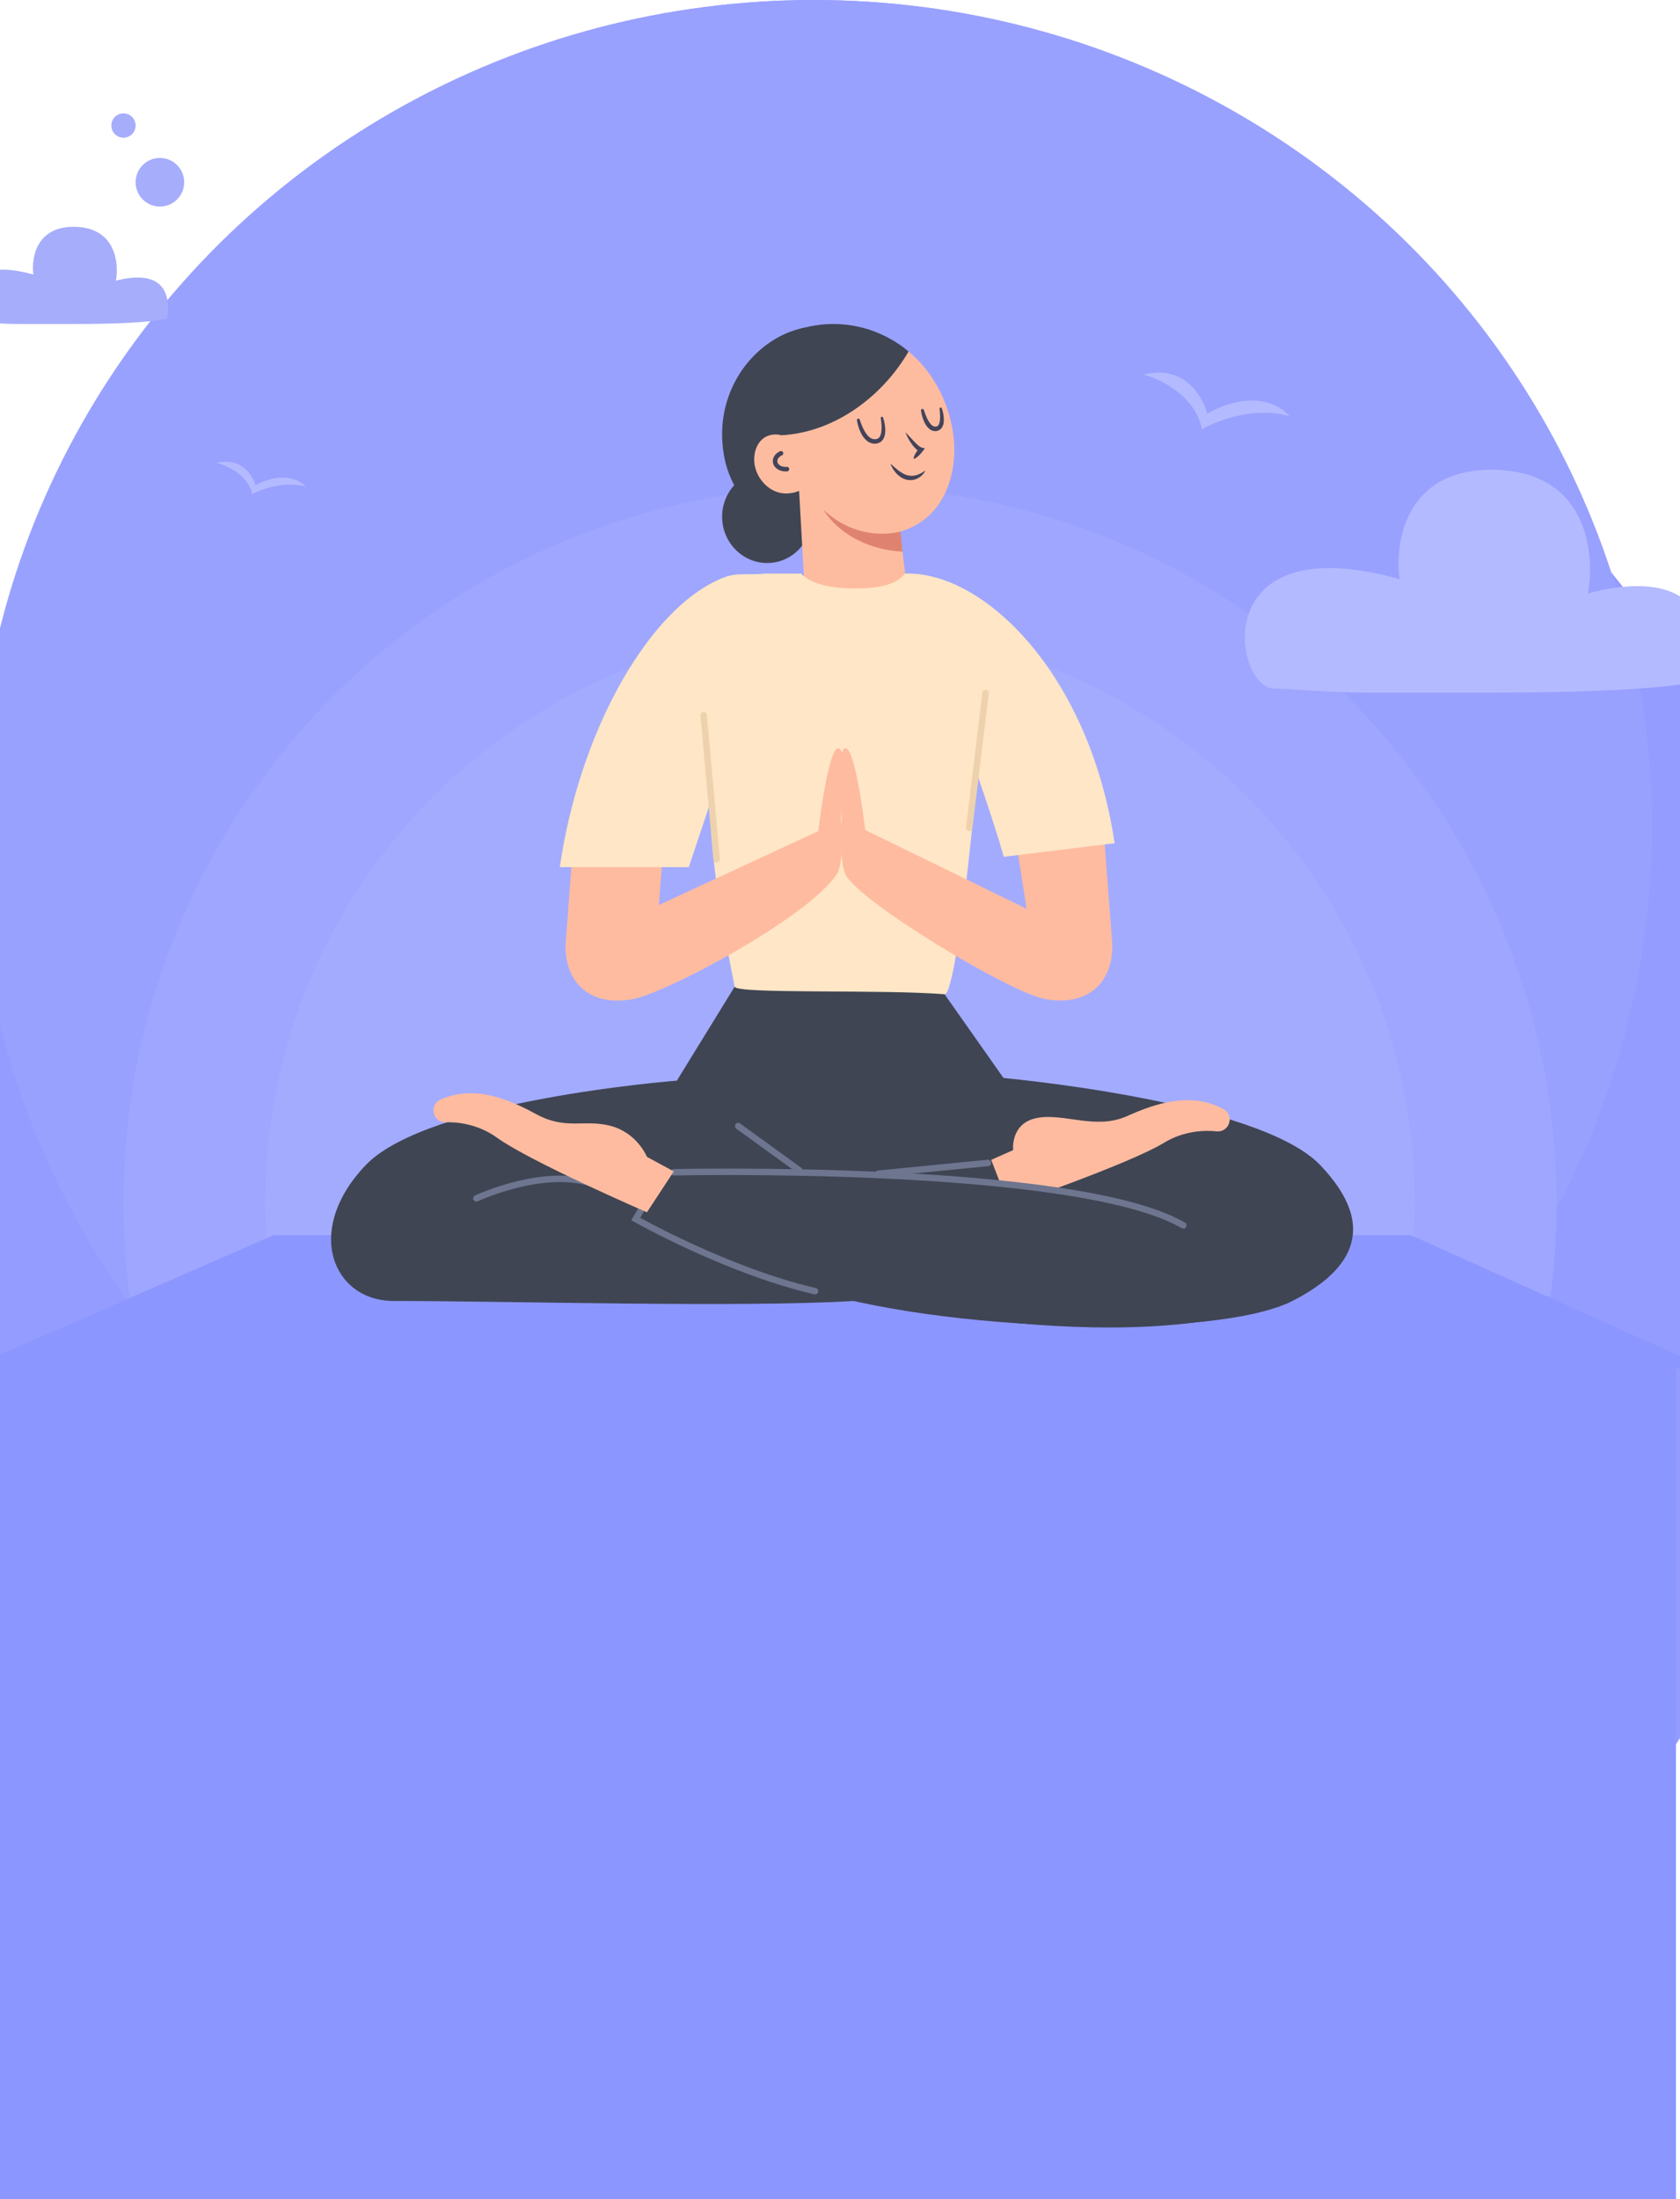 <svg width="415" height="543" viewBox="0 0 415 543" fill="none" xmlns="http://www.w3.org/2000/svg">
<circle cx="207.5" cy="297" r="246" fill="#9AA2FD"/>
<circle cx="207.5" cy="297" r="246" fill="#949DFF"/>
<ellipse cx="201" cy="204" rx="207" ry="204" fill="#9AA2FD"/>
<ellipse cx="201" cy="204" rx="207" ry="204" fill="#99A1FF"/>
<circle cx="207.5" cy="297" r="177" fill="#9AA2FD"/>
<circle cx="207.5" cy="297" r="177" fill="#9EA6FF"/>
<path d="M296.9 106C295.329 97.773 286.645 93.573 282.5 92.502C292.449 89.931 297.118 97.858 298.209 102.143C309.205 95.973 316.318 100.001 318.5 102.786C310.122 100.215 300.609 103.857 296.9 106Z" fill="#B4BAFF"/>
<path d="M62.3 122C61.34 117.299 56.033 114.899 53.5 114.287C59.58 112.818 62.433 117.348 63.1 119.796C69.82 116.27 74.167 118.572 75.5 120.164C70.38 118.694 64.567 120.776 62.3 122Z" fill="#B4BAFF"/>
<circle cx="207.5" cy="297" r="142" fill="#A3ABFF"/>
<rect x="-2" y="338" width="416" height="205" fill="#8C96FF"/>
<path d="M67.584 304.997L-8 337.997H422L348.498 304.997H67.584Z" fill="#8C96FF"/>
<path d="M181.48 243.637L167.2 266.837L194.59 299.367H222.21L247.96 266.287L232.02 243.637H181.48Z" fill="#3F4553"/>
<path d="M167.2 266.837C167.2 266.837 105.77 271.587 90.36 287.677C74.95 303.767 82.2 321.237 97.21 321.237C124.84 321.237 183.3 322.927 210.96 321.237L212.61 283.567L167.2 266.837Z" fill="#3F4553"/>
<path d="M246.37 266.037C246.37 266.037 310.7 271.587 326.11 287.677C341.52 303.767 332.64 314.427 319.26 321.237C300.43 330.827 232.56 329.237 197.36 317.587L203.87 283.567L246.37 266.037Z" fill="#3F4553"/>
<path d="M249.2 297.637L244.85 286.397L250.27 283.987C250.27 283.987 249.52 277.337 256.15 276.057C262.78 274.777 270.68 279.057 278.38 275.607C285.48 272.427 294.17 269.497 302.28 273.897C303.48 274.547 304.04 275.977 303.63 277.277L303.6 277.377C303.19 278.687 301.91 279.497 300.54 279.357C297.68 279.067 292.58 279.127 287.54 282.177C278.85 287.457 249.2 297.637 249.2 297.637Z" fill="#FEBBA0"/>
<path d="M299.81 298.277C299.81 298.277 256.88 290.647 166.45 289.467L157.72 301.307C157.72 301.307 180.22 314.167 201.34 318.817C222.46 323.467 295.37 338.107 327.93 315.557L299.81 298.277Z" fill="#3F4553"/>
<path d="M201.34 318.827C179.69 313.827 157.04 301.007 157.04 301.007L158.39 298.717" stroke="#6E758F" stroke-width="1.593" stroke-miterlimit="10" stroke-linecap="round"/>
<path d="M166.45 289.467C166.45 289.467 265.8 287.197 292.31 302.577" stroke="#6E758F" stroke-width="1.593" stroke-miterlimit="10" stroke-linecap="round"/>
<path d="M117.68 295.907C117.68 295.907 135.82 287.407 148.22 292.977" stroke="#6E758F" stroke-width="1.593" stroke-miterlimit="10" stroke-linecap="round"/>
<path d="M159.81 299.347L166.44 289.247L159.81 285.657C159.81 285.657 157.49 279.847 150.99 278.047C144.48 276.257 139.85 279.147 132.44 275.107C125.61 271.377 117.17 267.787 108.75 271.537C107.51 272.087 106.83 273.467 107.14 274.797L107.16 274.897C107.47 276.237 108.68 277.137 110.05 277.107C112.92 277.037 118.01 277.497 122.79 280.937C131.04 286.877 159.81 299.347 159.81 299.347Z" fill="#FEBBA0"/>
<path d="M216.89 289.827L244.05 287.157" stroke="#6E758F" stroke-width="1.593" stroke-miterlimit="10" stroke-linecap="round"/>
<path d="M182.35 278.057L197.5 289.027" stroke="#6E758F" stroke-width="1.593" stroke-miterlimit="10" stroke-linecap="round"/>
<path d="M178.44 128.767C179.08 135.027 184.53 139.587 190.61 138.967C196.69 138.347 201.1 132.767 200.46 126.517C199.82 120.257 194.37 115.697 188.29 116.317C182.22 116.927 177.81 122.507 178.44 128.767Z" fill="#3F4553"/>
<path d="M201.15 133.317C201.15 133.317 181.83 130.397 178.79 112.167C176.11 96.057 186.92 83.147 198.77 80.917C198.78 80.917 227.25 124.797 201.15 133.317Z" fill="#3F4553"/>
<path d="M201.59 82.647C200.17 83.347 198.82 84.267 197.59 85.457C186.58 96.047 193.55 116.607 203.41 125.887C208.87 131.017 216.85 133.407 223.82 130.787C234.01 126.957 237.2 115.417 235.13 105.137C233.59 97.477 229.34 90.247 223.07 85.747C216.8 81.257 208.33 79.357 201.59 82.647Z" fill="#FDBCA0"/>
<path d="M199.76 119.687C197.83 121.597 194.47 122.377 191.89 121.467C189.31 120.557 187.19 118.127 186.52 115.307C185.92 112.777 186.57 109.897 188.43 108.347C190.29 106.797 193.64 106.897 195.23 108.907L199.76 119.687Z" fill="#FDBCA0"/>
<path d="M196.94 112.967L198.97 149.307C199.24 156.027 204.69 161.367 211.41 161.497C219.17 161.657 225.26 154.877 224.27 147.177L220.17 113.437L196.94 112.967Z" fill="#FDBCA0"/>
<path d="M222.93 136.217L222.42 131.237C222.42 131.237 212.42 134.307 203.41 125.877C203.41 125.887 208.6 135.357 222.93 136.217Z" fill="#DF8370"/>
<path d="M192.97 107.477C205.99 106.807 217.87 98.067 224.43 86.807C224.43 86.807 212.45 75.437 194.94 82.087C180.43 87.587 192.97 107.477 192.97 107.477Z" fill="#3F4553"/>
<path d="M194.4 115.837C192.9 115.987 191.59 115.177 191.47 114.027C191.38 113.157 191.99 112.347 192.93 111.927" stroke="#444359" stroke-width="1.114" stroke-miterlimit="10" stroke-linecap="round"/>
<path d="M225.68 112.997C225.98 112.087 226.5 111.367 227.08 110.687L227.36 111.567C226.7 111.317 226.34 110.937 225.97 110.567C225.62 110.177 225.31 109.787 225.03 109.367C224.47 108.537 224 107.657 223.66 106.727C224.36 107.437 225 108.167 225.67 108.867C226.01 109.207 226.33 109.557 226.68 109.857C227.01 110.147 227.4 110.447 227.67 110.517L228.48 110.707L227.95 111.397C227.41 112.107 226.81 112.767 225.98 113.247C225.88 113.307 225.76 113.267 225.7 113.177C225.67 113.107 225.67 113.047 225.68 112.997Z" fill="#444359"/>
<path d="M228.61 116.177C228.21 116.997 227.53 117.707 226.65 118.137C225.78 118.587 224.7 118.677 223.74 118.397C222.76 118.127 222 117.487 221.35 116.827C221.06 116.467 220.77 116.097 220.53 115.717C220.32 115.307 220.1 114.907 219.94 114.487C220.31 114.767 220.63 115.067 220.95 115.367L221.94 116.187C222.64 116.647 223.3 117.147 224.06 117.327C224.79 117.557 225.57 117.547 226.34 117.337C227.1 117.117 227.86 116.687 228.61 116.177Z" fill="#444359"/>
<path d="M218.14 103.107C218.53 104.267 218.75 105.467 218.67 106.757C218.62 107.387 218.47 108.077 218 108.687C217.52 109.307 216.71 109.577 216 109.557C215.27 109.547 214.55 109.227 214.06 108.777C213.55 108.327 213.15 107.807 212.85 107.257C212.25 106.147 211.87 104.987 211.68 103.767C211.65 103.577 211.78 103.397 211.97 103.357C212.15 103.327 212.31 103.437 212.36 103.597L212.37 103.617C212.71 104.697 213.16 105.787 213.74 106.727C214.32 107.637 215.11 108.477 216.04 108.447C216.5 108.467 216.93 108.347 217.19 108.017C217.48 107.697 217.62 107.177 217.7 106.647C217.85 105.577 217.75 104.397 217.57 103.267V103.247C217.54 103.087 217.66 102.927 217.82 102.907C217.95 102.887 218.09 102.977 218.14 103.107Z" fill="#444359"/>
<path d="M232.66 100.837C232.99 101.817 233.17 102.817 233.15 103.887C233.14 104.417 233.04 104.997 232.7 105.547C232.37 106.127 231.63 106.487 230.99 106.457C230.32 106.447 229.71 106.097 229.32 105.687C228.92 105.267 228.61 104.817 228.38 104.337C227.93 103.377 227.65 102.397 227.51 101.367C227.48 101.177 227.62 100.997 227.82 100.967C227.99 100.947 228.15 101.047 228.2 101.207L228.21 101.227C228.5 102.127 228.85 103.047 229.3 103.847C229.75 104.627 230.36 105.377 231.03 105.337C231.37 105.347 231.64 105.247 231.82 104.967C232.02 104.687 232.12 104.257 232.18 103.807C232.28 102.907 232.2 101.917 232.09 100.977V100.957C232.07 100.797 232.19 100.647 232.35 100.617C232.48 100.617 232.62 100.707 232.66 100.837Z" fill="#444359"/>
<path d="M243.46 152.607C243.37 146.507 223.59 141.627 223.59 141.627C222.35 142.997 220.22 145.307 211.25 145.307C202.67 145.307 199.24 143.087 197.9 141.627H189.41C187.52 141.627 185.79 142.707 185 144.427C167.99 181.637 177.55 223.197 181.47 243.627C181.83 245.507 217.33 244.237 233.34 245.507C236.8 245.797 243.8 174.777 243.46 152.607Z" fill="#FEE6C6"/>
<path d="M202.15 205.227C203.91 191.007 206.06 182.477 207.71 185.277C209.17 187.757 208.36 200.197 206.17 212.197C206.18 212.197 201.4 211.317 202.15 205.227Z" fill="#FEBBA0"/>
<path d="M213.77 205.227C212.01 191.007 209.86 182.477 208.21 185.277C206.75 187.757 207.56 200.197 209.75 212.197C209.74 212.197 214.52 211.317 213.77 205.227Z" fill="#FEBBA0"/>
<path d="M272.39 201.697H250.04L253.59 224.397L213.03 204.607C212.89 203.087 212.7 201.207 212.47 199.217C210.94 199.217 209.4 199.217 207.87 199.197C207.88 200.927 207.91 202.097 207.91 202.097C207.91 202.097 207.12 212.537 208.93 216.017C212.37 222.637 247.56 243.957 257.33 246.487C257.94 246.647 258.55 246.767 259.16 246.847C268.59 248.177 274.84 242.887 274.77 233.367L272.39 201.697Z" fill="#FEBBA0"/>
<path d="M203.05 199.117C202.7 201.357 202.39 203.517 202.15 205.227L162.76 223.467L164.42 201.707H142.07L139.7 233.397C139.64 242.917 145.89 248.197 155.31 246.877C155.92 246.787 156.53 246.667 157.14 246.517C166.91 243.987 199.64 226.297 206.63 215.977C208.7 212.927 207.72 202.657 207.72 202.657C207.72 202.657 207.72 201.237 207.68 199.217C206.14 199.187 204.6 199.157 203.05 199.117Z" fill="#FEBBA0"/>
<path d="M170.14 214.117C178.88 188.267 178.81 188.247 189.54 141.637C182.36 142.127 181.62 140.957 175.96 143.897C158.98 152.717 142.99 181.687 138.28 214.117H170.14Z" fill="#FEE6C6"/>
<path d="M247.96 211.567C242.82 193.257 223.59 141.637 223.59 141.637C242.82 140.987 269.06 166.057 275.34 208.217L247.96 211.567Z" fill="#FEE6C6"/>
<path d="M243.47 171.137L239.42 204.417" stroke="#EED2AD" stroke-width="1.593" stroke-miterlimit="10" stroke-linecap="round"/>
<path d="M173.82 176.597L177.04 212.197" stroke="#EED2AD" stroke-width="1.593" stroke-miterlimit="10" stroke-linecap="round"/>
<path d="M345.748 143.025C297.749 129.525 304.748 170.025 314.748 170.025C318.857 170.025 327.373 171.025 337.749 171.025H369.249C409.248 171.025 420.749 168.358 421.249 167.525C424.749 141.025 403.582 143.525 392.249 146.525C394.082 136.692 392.149 116.825 369.748 116.025C347.348 115.225 344.415 133.692 345.748 143.025Z" fill="#B4BAFF"/>
<path d="M8.256 67.787C-12.772 61.899 -9.705 79.564 -5.325 79.564C-3.525 79.564 0.206 80 4.751 80H18.551C36.074 80 41.112 78.837 41.331 78.473C42.864 66.915 33.592 68.005 28.627 69.314C29.43 65.025 28.583 56.36 18.77 56.011C8.956 55.662 7.672 63.717 8.256 67.787Z" fill="#A6ADFB"/>
<circle cx="39.5" cy="45" r="6" fill="#A6ADFB"/>
<circle r="3" transform="matrix(1 0 0 -1 30.5 31)" fill="#A6ADFB"/>
</svg>
